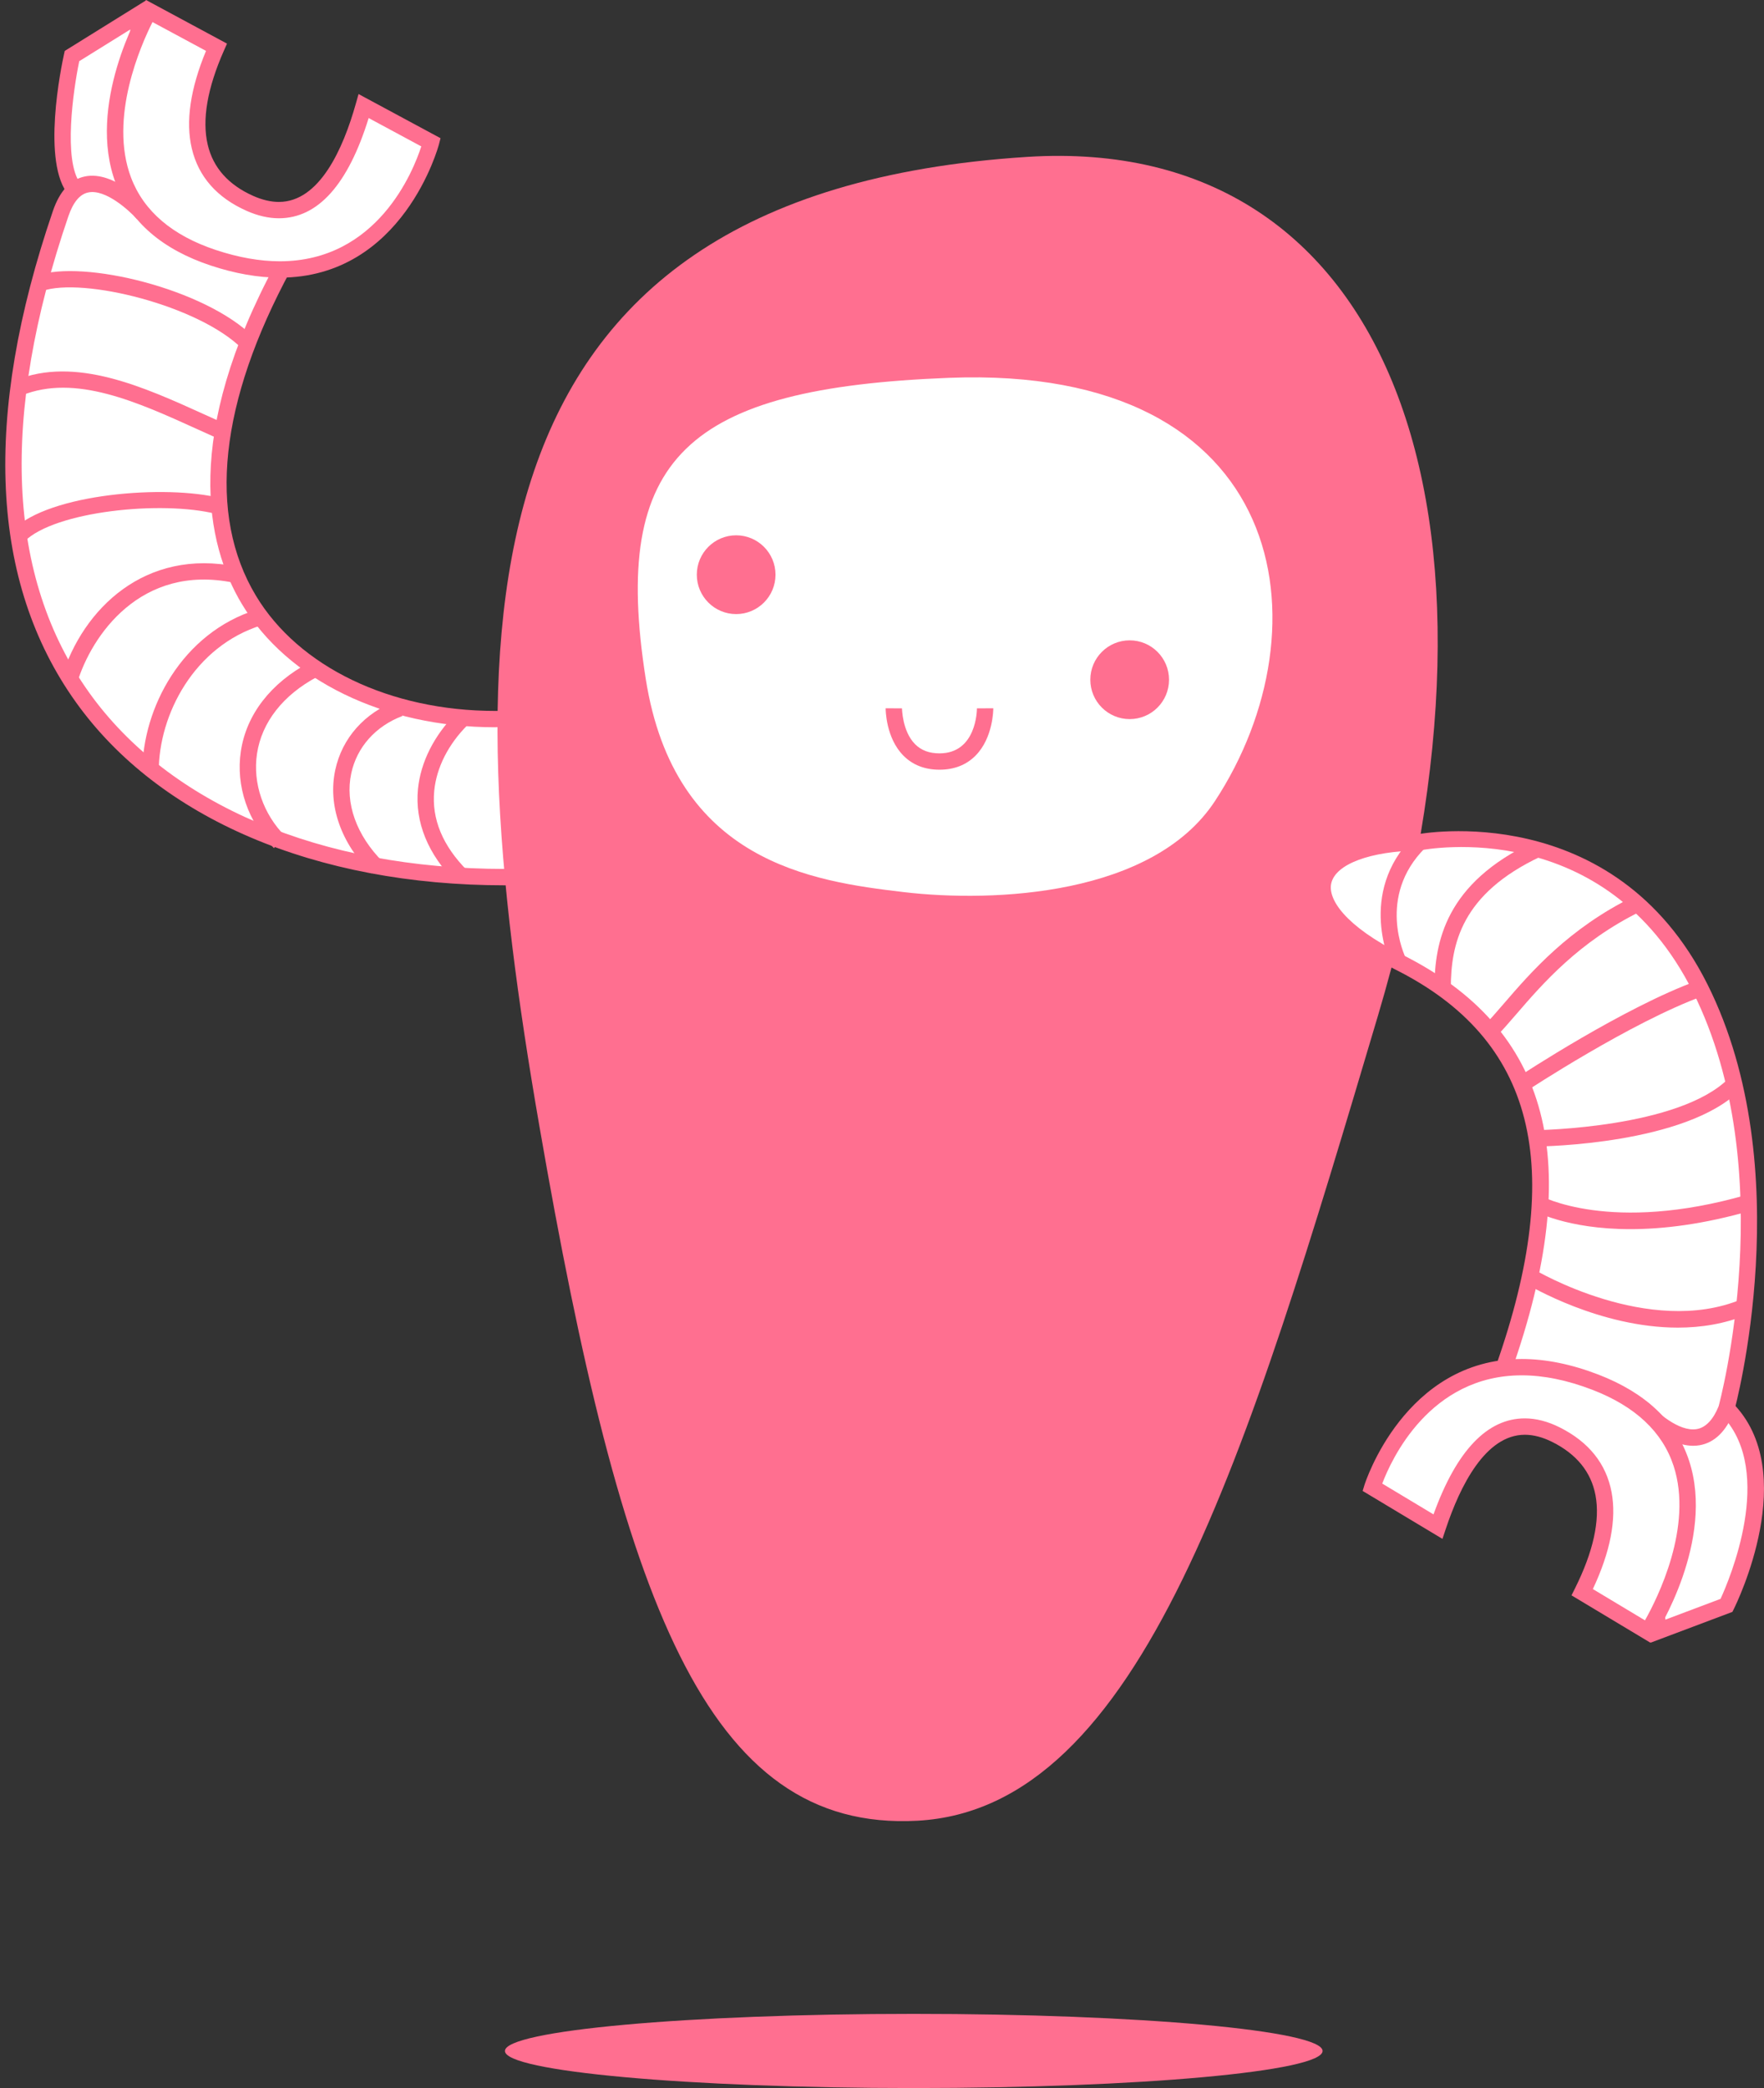<svg width="644" height="762" viewBox="0 0 644 762" fill="none" xmlns="http://www.w3.org/2000/svg">
<rect x="0" y="0" width="644" height="762" fill="#333333" stroke="none"/>
<path d="M27.449 69.349C17.876 58.499 26.285 20.453 26.285 20.453L50.404 5.464L52.189 77.954L27.449 69.349Z" fill="white"/>
<path d="M55.275 82.194L53.258 0.179L23.636 18.584L23.367 19.808C22.472 23.857 14.928 59.669 25.212 71.326L25.731 71.911L55.275 82.194ZM47.546 10.761L49.098 73.727L29.234 66.811C23.099 58.487 26.692 33.101 28.93 22.328L47.546 10.761Z" fill="#FF6F90"/>
<path d="M52.183 77.966C52.183 77.966 30.469 53.548 22.131 77.966C-40.133 260.037 79.567 320.095 184.344 320.095C204.828 320.095 194.754 262.354 181.659 262.432C113.086 262.844 41.284 212.127 103.536 97.13" fill="white"/>
<path d="M184.345 323.081C189.018 323.081 192.832 320.74 195.375 316.315C202.041 304.724 198.836 279.481 191.543 266.947C188.648 261.966 185.324 259.44 181.689 259.44C181.313 259.434 181.104 259.44 180.817 259.44C142.434 259.44 108.998 243.358 93.402 217.346C75.675 187.78 80.098 146.701 106.163 98.545L100.916 95.696C66.645 159.014 75.132 198.463 88.287 220.409C104.951 248.213 140.357 265.406 180.817 265.406C181.11 265.406 181.492 265.316 181.689 265.406C182.679 265.406 184.44 266.594 186.386 269.95C192.707 280.795 195.691 303.786 190.206 313.335C188.732 315.909 186.863 317.103 184.351 317.103C117.085 317.103 61.751 293.634 32.517 252.71C2.465 210.64 -0.077 152.171 24.961 78.928C26.721 73.774 29.163 70.848 32.224 70.233C38.515 68.907 47.17 76.814 49.969 79.949L54.421 75.978C53.162 74.557 41.822 62.219 31.049 64.381C25.761 65.444 21.815 69.69 19.314 76.993C-6.386 152.165 -3.581 212.455 27.659 256.186C58.026 298.698 115.133 323.081 184.345 323.081Z" fill="#FF6F90"/>
<path d="M605.306 595.264L630.32 585.853C630.32 585.853 654.266 537.936 630.32 513.984H599.66L605.306 595.264Z" fill="white"/>
<path d="M602.602 599.469L632.457 588.236L632.982 587.185C633.997 585.148 657.602 537.046 632.421 511.87L631.55 510.998H596.455L602.602 599.469ZM628.136 583.482L607.998 591.06L602.853 516.97H629.049C647.999 537.506 631.293 576.627 628.136 583.482Z" fill="#FF6F90"/>
<path d="M196.92 410.96C165.86 231.642 163.401 70.771 374.98 57.257C507.929 48.771 557.635 187.129 503.071 370.639C455.185 531.702 416.772 660.004 334.901 664.447C257.62 668.639 226.871 583.876 196.92 410.96Z" fill="#FF6F90"/>
<path d="M443.558 292.332C485.129 229.014 470.9 133.025 346.474 137.886C250.774 141.619 222.991 166.676 235.74 247.694C246.268 314.631 296.541 321.606 329.828 325.547C363.114 329.476 420.932 326.783 443.558 292.332Z" fill="white"/>
<path d="M548.903 499.604C577.636 418.144 558.477 375.028 510.591 351.07C468.406 329.966 477.066 307.942 518.112 307.387C518.112 307.387 587.215 293.574 620.735 360.654C654.26 427.734 630.314 513.984 630.314 513.984C620.735 537.942 599.654 513.984 599.654 513.984" fill="white"/>
<path d="M618.15 527.611C618.92 527.611 619.696 527.551 620.472 527.42C625.951 526.476 630.195 522.326 633.09 515.094C633.436 513.906 657.059 426.648 623.409 359.317C589.263 290.989 518.243 304.323 517.527 304.455C496.35 304.694 482.545 310.755 480.193 321.014C477.788 331.536 488.108 343.157 509.26 353.733C560.249 379.238 571.954 425.274 546.092 498.607L551.72 500.589C578.782 423.871 566.134 375.512 511.928 348.395C490.841 337.843 484.712 328.019 486.013 322.346C487.624 315.311 500.242 310.612 518.153 310.367C521.43 309.77 585.992 297.802 618.067 361.986C650.673 427.233 627.676 512.33 627.437 513.178C625.474 518.038 622.752 520.959 619.451 521.526C612.904 522.643 604.554 515.029 601.892 512.001L597.41 515.942C597.863 516.462 607.801 527.611 618.15 527.611Z" fill="#FF6F90"/>
<path d="M524.963 557.105C534.537 528.357 548.909 513.972 568.062 523.562C587.221 533.141 592.008 552.304 577.642 581.064L601.581 595.432C601.581 595.432 644.686 528.357 582.428 504.399C520.17 480.441 501.017 542.731 501.017 542.731L524.963 557.105Z" fill="white"/>
<path d="M602.525 599.48L604.089 597.05C604.996 595.641 626.172 562.181 616.664 533.105C612.015 518.886 600.86 508.299 583.497 501.616C573.697 497.842 564.296 495.937 555.564 495.937C512.776 495.937 498.302 541.4 498.159 541.854L497.473 544.093L526.611 561.584L527.787 558.055C533.021 542.331 542.284 523.592 556.687 523.592C559.844 523.592 563.216 524.476 566.72 526.232C575.595 530.663 580.895 537.208 582.483 545.669C584.202 554.842 581.671 566.302 574.962 579.726L573.727 582.198L602.525 599.48ZM555.564 501.903C563.562 501.903 572.241 503.677 581.355 507.188C596.962 513.195 606.93 522.535 610.994 534.956C618.234 557.099 605.097 583.261 600.543 591.323L581.516 579.905C587.908 566.332 590.206 554.448 588.356 544.565C586.404 534.168 580.024 526.202 569.394 520.887C565.054 518.719 560.781 517.614 556.692 517.614C542.953 517.614 531.738 529.397 523.346 552.65L504.629 541.412C507.906 532.741 521.896 501.903 555.564 501.903Z" fill="#FF6F90"/>
<path d="M398.055 248.058C398.055 240.116 404.489 233.684 412.421 233.684C420.359 233.684 426.787 240.116 426.787 248.058C426.787 255.994 420.359 262.426 412.421 262.426C404.489 262.426 398.055 255.994 398.055 248.058Z" fill="#FF6F90"/>
<path d="M254.391 209.726C254.391 201.784 260.826 195.352 268.752 195.352C276.684 195.352 283.118 201.784 283.118 209.726C283.118 217.662 276.684 224.1 268.752 224.1C260.826 224.1 254.391 217.662 254.391 209.726Z" fill="#FF6F90"/>
<path d="M342.983 280.891C348.33 280.891 352.753 279.171 356.125 275.779C362.607 269.264 362.631 258.909 362.631 258.473L356.663 258.497C356.663 259.166 356.507 274.925 342.983 274.925C339.228 274.925 336.31 273.826 334.066 271.569C329.392 266.863 329.303 258.586 329.303 258.503L323.334 258.467C323.334 258.903 323.352 269.258 329.834 275.773C333.212 279.171 337.635 280.891 342.983 280.891Z" fill="#FF6F90"/>
<path d="M132.764 38.715C124.54 67.88 110.854 82.899 91.271 74.228C71.7 65.551 66.012 46.627 79.029 17.234L54.439 3.995C54.439 3.995 14.521 73.016 77.818 94.042C141.12 115.075 157.355 51.954 157.355 51.954L132.764 38.715Z" fill="white"/>
<path d="M102.14 101.322C147.214 101.322 160.118 53.184 160.243 52.7L160.828 50.431L130.902 34.325L129.887 37.908C125.286 54.229 116.679 73.691 101.805 73.691C98.893 73.691 95.753 72.956 92.477 71.505C83.41 67.486 77.806 61.198 75.836 52.82C73.694 43.737 75.687 32.169 81.757 18.447L82.879 15.921L53.305 0L51.861 2.508C51.019 3.953 31.43 38.368 42.287 66.972C47.593 80.958 59.232 91.015 76.881 96.885C85.744 99.829 94.249 101.322 102.14 101.322ZM153.803 53.429C150.867 62.488 137.754 95.35 102.146 95.35C94.894 95.35 87.027 93.965 78.767 91.218C62.903 85.945 52.505 77.077 47.862 64.859C39.595 43.08 51.497 16.327 55.675 8.056L75.21 18.572C69.462 32.426 67.713 44.4 70.023 54.187C72.458 64.482 79.197 72.144 90.059 76.957C94.106 78.749 98.057 79.656 101.811 79.656C116.07 79.656 127.082 67.355 134.591 43.08L153.803 53.429Z" fill="#FF6F90"/>
<path d="M184.344 748.468C184.344 740.998 251.162 734.93 333.6 734.93C416.026 734.93 482.849 740.998 482.849 748.468C482.849 755.939 416.026 762 333.6 762C251.162 762 184.344 755.939 184.344 748.468Z" fill="#FF6F90"/>
<path d="M612.54 484.495C620.979 484.495 629.646 483.152 638.002 479.694L635.722 474.176C602.017 488.126 560.512 463.547 560.1 463.296L557.02 468.414C558.411 469.25 584.112 484.495 612.54 484.495Z" fill="#FF6F90"/>
<path d="M595.219 448.558C607.031 448.558 621.755 446.85 639.428 441.75L637.775 436.011C587.908 450.391 562.464 436.435 562.213 436.292L559.235 441.463C559.969 441.893 571.9 448.558 595.219 448.558Z" fill="#FF6F90"/>
<path d="M561.121 418.401C563.329 418.377 615.488 417.595 635.262 397.81L631.042 393.588C612.987 411.653 561.574 412.423 561.055 412.429L561.121 418.401Z" fill="#FF6F90"/>
<path d="M507.917 352.39L513.271 349.75C512.823 348.842 502.551 327.189 520.224 309.501L516.004 305.279C495.252 326.043 507.786 352.127 507.917 352.39Z" fill="#FF6F90"/>
<path d="M523.692 360.66H529.661C529.661 344.525 533.546 326.204 562.357 312.642L559.814 307.244C527.799 322.31 523.692 343.701 523.692 360.66Z" fill="#FF6F90"/>
<path d="M545.99 378.534C548.282 376.235 550.7 373.44 553.493 370.203C563.168 358.988 576.418 343.641 599.027 332.546L596.401 327.183C572.7 338.81 558.99 354.695 548.981 366.298C546.259 369.451 543.913 372.168 541.777 374.312L545.99 378.534Z" fill="#FF6F90"/>
<path d="M557.217 398.193C557.599 397.942 595.607 372.944 621.755 363.467L619.72 357.86C592.903 367.582 555.51 392.173 553.928 393.218L557.217 398.193Z" fill="#FF6F90"/>
<path d="M166.451 322L170.671 317.778C161.605 308.701 157.522 298.871 158.537 288.546C159.36 280.12 163.664 271.623 170.671 264.618L166.451 260.396C158.471 268.374 153.553 278.168 152.592 287.961C151.416 299.982 156.209 311.752 166.451 322Z" fill="#FF6F90"/>
<path d="M135.569 318.763L139.789 314.541C130.114 304.861 125.906 293.085 128.234 282.234C130.293 272.644 137.109 265 146.939 261.28L144.827 255.69C133.069 260.145 124.892 269.365 122.397 280.974C119.633 293.849 124.438 307.626 135.569 318.763Z" fill="#FF6F90"/>
<path d="M99.991 309.495L104.211 305.273C96.094 297.151 92.214 285.859 93.826 275.062C95.551 263.579 103.352 253.612 115.802 247.001L113.003 241.728C98.839 249.253 89.934 260.772 87.929 274.178C86.025 286.838 90.537 300.042 99.991 309.495Z" fill="#FF6F90"/>
<path d="M51.986 281.512H57.955C57.955 260.784 70.871 235.804 95.556 228.149L93.79 222.446C66.346 230.955 51.986 258.598 51.986 281.512Z" fill="#FF6F90"/>
<path d="M28.243 248.942C33.4 232.162 51.228 205.623 85.338 212.658L86.538 206.806C53.048 199.944 30.243 222.123 22.531 247.186L28.243 248.942Z" fill="#FF6F90"/>
<path d="M78.516 159.558L80.945 154.1L74.493 151.191C52.493 141.207 27.557 129.896 5.718 138.758L7.962 144.288C27.437 136.399 50.112 146.677 72.022 156.626L78.516 159.558Z" fill="#FF6F90"/>
<path d="M88.371 127.251L92.59 123.029C74.989 105.424 30.362 94.61 13.4 100.587L15.369 106.219C30.225 100.993 72.697 111.563 88.371 127.251Z" fill="#FF6F90"/>
<path d="M8.947 197.573C19.929 186.597 58.952 182.513 79 187.571L80.462 181.784C60.706 176.78 18.019 180.047 4.727 193.351L8.947 197.573Z" fill="#FF6F90"/>
</svg>
